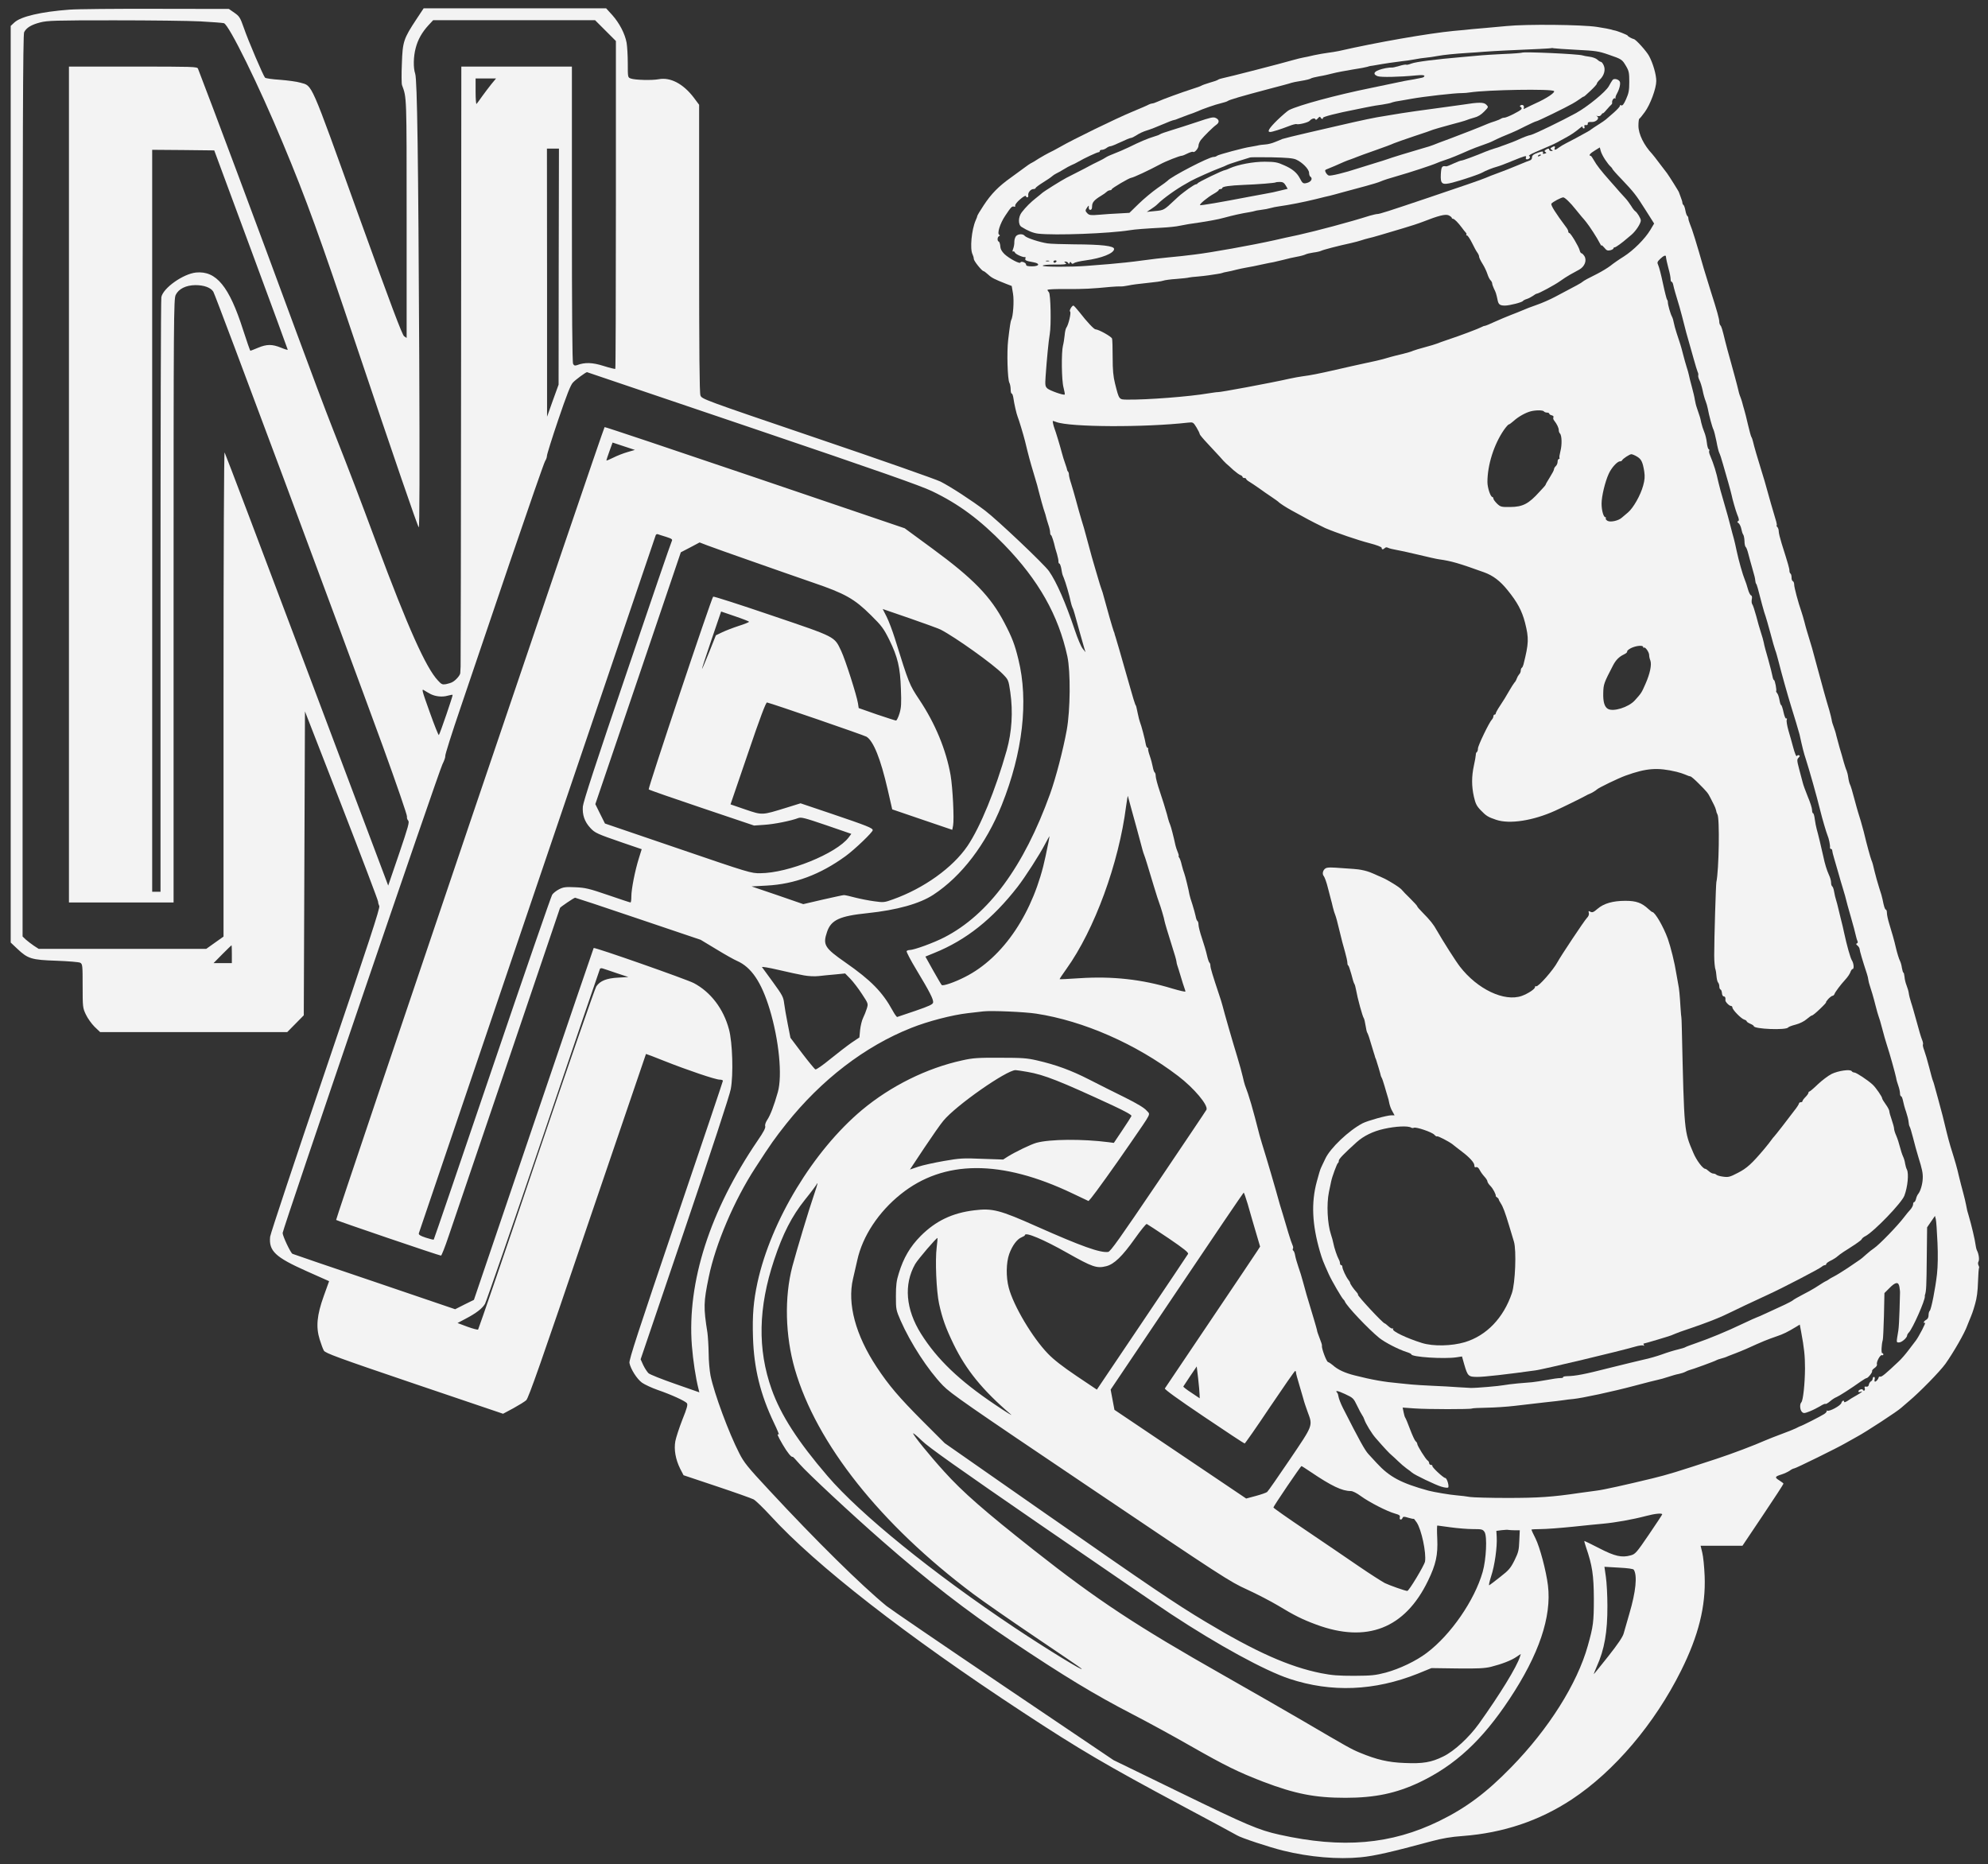 <?xml version="1.0" standalone="no"?>
<!DOCTYPE svg PUBLIC "-//W3C//DTD SVG 20010904//EN"
 "http://www.w3.org/TR/2001/REC-SVG-20010904/DTD/svg10.dtd">
<svg version="1.0" xmlns="http://www.w3.org/2000/svg"
 width="1672pt" height="1568pt" viewBox="0 0 1672 1568"
 preserveAspectRatio="xMidYMid meet">

<rect x="0" y="0" width="1672" height="1568" fill="#333333" stroke="none"/>

<g transform="translate(0,1568) scale(0.1,-0.1)"
fill="#f3f3f3" stroke="none">
<path d="M585 15599 c-241 -18 -410 -58 -464 -108 l-31 -29 0 -3855 0 -3854
55 -52 c90 -85 120 -94 330 -101 103 -4 189 -11 200 -17 19 -11 20 -22 20
-195 0 -178 1 -185 27 -240 15 -32 48 -78 73 -103 l47 -45 787 0 787 0 69 70
70 71 5 1278 5 1278 308 -791 c169 -435 307 -799 307 -809 0 -10 5 -27 10 -37
8 -15 -88 -307 -451 -1377 -254 -747 -464 -1379 -467 -1404 -12 -120 43 -172
305 -289 l191 -85 -45 -125 c-58 -161 -67 -261 -34 -366 12 -38 27 -80 35 -93
12 -21 117 -60 760 -278 l747 -253 86 46 c47 26 96 56 109 68 19 17 127 324
514 1466 270 794 492 1445 493 1446 1 1 70 -25 152 -58 199 -79 433 -158 468
-158 15 0 27 -4 27 -10 0 -5 -178 -534 -396 -1175 -315 -929 -395 -1173 -390
-1198 10 -51 63 -135 106 -166 21 -15 81 -43 132 -61 114 -39 229 -92 245
-111 9 -12 2 -40 -38 -139 -27 -69 -53 -150 -59 -180 -13 -71 2 -154 40 -231
l29 -56 278 -93 c153 -51 293 -101 311 -110 18 -10 81 -71 141 -136 380 -417
1144 -1012 2126 -1656 478 -314 702 -445 1330 -781 248 -132 459 -246 470
-253 31 -20 272 -100 387 -128 222 -55 462 -75 653 -56 114 11 258 44 595 135
90 24 163 37 263 44 341 26 644 128 917 308 357 236 696 635 919 1083 147 295
208 541 198 795 -3 77 -12 166 -20 197 l-14 58 176 0 176 0 173 258 c95 141
172 260 172 264 0 3 -16 16 -36 28 -40 25 -37 32 21 50 22 7 52 21 67 31 14
11 31 19 37 19 13 0 374 178 431 212 19 11 64 36 100 56 70 37 344 216 370
242 9 8 38 33 64 55 92 77 262 251 308 315 70 99 162 260 183 320 1 3 7 19 14
35 27 65 34 82 53 150 14 47 22 108 24 184 2 63 6 116 9 119 2 3 0 12 -5 21
-5 10 -5 23 0 31 9 15 3 64 -13 94 -5 10 -10 33 -12 50 -3 31 -34 164 -57 241
-14 46 -12 39 -22 90 -4 22 -15 69 -25 105 -10 36 -26 99 -36 140 -16 70 -26
106 -71 250 -9 30 -23 82 -31 115 -27 113 -41 170 -73 285 -38 139 -36 132
-43 150 -4 8 -18 60 -32 115 -14 55 -33 119 -42 143 -9 23 -13 45 -10 48 3 4
0 22 -8 41 -8 18 -28 87 -45 151 -18 64 -38 137 -47 162 -8 25 -17 59 -19 76
-2 17 -11 47 -19 67 -8 20 -16 52 -17 72 -2 19 -6 35 -9 35 -4 0 -9 18 -13 40
-3 23 -11 49 -16 58 -8 14 -26 73 -36 117 -8 39 -37 141 -54 194 -11 35 -20
77 -20 92 0 16 -4 29 -9 29 -8 0 -17 30 -28 87 -2 12 -14 56 -28 96 -13 41
-31 105 -40 143 -8 38 -19 78 -25 89 -7 16 -39 130 -65 240 -9 37 -42 150 -48
165 -3 8 -17 60 -32 115 -14 55 -30 107 -35 116 -5 9 -12 36 -15 59 -3 23 -10
50 -14 59 -5 9 -15 41 -24 71 -8 30 -24 87 -36 125 -11 39 -23 84 -27 100 -3
17 -13 48 -21 70 -9 22 -17 50 -18 63 -2 12 -11 48 -20 80 -29 95 -58 202
-100 357 -42 159 -47 175 -90 315 -3 8 -11 40 -19 70 -8 30 -19 69 -25 85 -27
77 -61 205 -61 228 0 14 -5 27 -11 29 -6 2 -12 16 -11 31 0 15 -4 30 -9 33 -5
3 -9 14 -9 24 0 19 -10 54 -66 231 -13 42 -24 87 -24 101 0 13 -5 29 -12 36
-7 7 -9 12 -6 12 4 0 2 15 -3 33 -14 43 -73 251 -98 342 -5 17 -18 59 -29 95
-28 89 -60 199 -68 235 -4 17 -10 35 -14 40 -4 6 -17 53 -29 105 -12 52 -26
109 -32 127 -5 18 -12 40 -14 50 -2 10 -9 32 -15 48 -12 30 -14 37 -30 105 -5
19 -27 103 -50 185 -23 83 -46 166 -50 185 -25 103 -32 126 -41 134 -5 6 -9
19 -9 30 0 24 -20 95 -70 251 -21 66 -48 154 -60 195 -61 213 -98 334 -117
377 -7 17 -13 38 -13 46 0 9 -4 18 -9 21 -5 4 -12 24 -16 46 -4 22 -11 42 -16
46 -5 3 -9 11 -9 18 0 8 -7 30 -15 50 -8 20 -14 37 -14 38 2 3 -86 142 -101
162 -5 6 -33 43 -62 81 -29 39 -57 75 -63 81 -68 72 -115 166 -115 236 0 31 3
58 8 60 4 2 24 26 45 55 47 64 97 200 97 262 0 55 -28 150 -61 211 -22 40
-109 137 -127 141 -17 4 -52 23 -52 29 0 6 -94 43 -115 45 -5 1 -17 4 -25 7
-8 3 -62 13 -120 22 -125 19 -592 24 -760 7 -58 -5 -136 -13 -175 -16 -38 -3
-90 -8 -115 -10 -25 -3 -94 -10 -155 -15 -214 -21 -641 -95 -965 -169 -25 -5
-66 -12 -92 -15 -25 -3 -77 -12 -115 -20 -37 -9 -79 -18 -93 -20 -14 -2 -52
-12 -85 -21 -88 -26 -555 -146 -590 -152 -16 -3 -34 -9 -40 -13 -5 -5 -37 -16
-70 -25 -33 -10 -64 -21 -70 -25 -5 -4 -41 -17 -80 -29 -84 -27 -247 -86 -292
-107 -17 -8 -36 -14 -42 -14 -6 0 -19 -4 -29 -9 -9 -6 -73 -33 -142 -62 -131
-54 -502 -235 -605 -295 -33 -19 -75 -41 -93 -49 -17 -9 -56 -30 -85 -48 -28
-19 -59 -37 -67 -40 -8 -4 -31 -20 -51 -35 -20 -15 -72 -52 -115 -84 -107 -76
-167 -138 -231 -235 -29 -44 -53 -84 -53 -88 0 -4 -6 -21 -14 -38 -35 -80 -50
-242 -26 -287 5 -10 10 -27 10 -37 0 -18 69 -103 82 -103 4 0 21 -13 39 -29
30 -28 52 -39 151 -78 l47 -18 11 -65 c10 -59 1 -194 -15 -220 -5 -9 -13 -58
-26 -170 -12 -103 -5 -329 10 -358 6 -11 11 -37 11 -56 0 -20 4 -36 9 -36 5 0
11 -17 14 -37 7 -50 26 -133 36 -158 10 -23 49 -153 62 -205 28 -117 44 -176
71 -265 33 -110 37 -125 43 -152 7 -31 45 -167 52 -183 3 -8 8 -24 10 -34 2
-11 11 -40 19 -65 9 -25 16 -56 16 -68 0 -13 4 -23 7 -23 6 0 24 -55 36 -110
1 -3 7 -25 15 -50 7 -25 13 -53 12 -62 0 -10 3 -18 8 -18 4 0 12 -19 16 -42 9
-51 8 -47 21 -78 14 -32 49 -153 58 -200 4 -19 11 -41 15 -50 5 -8 13 -33 19
-55 30 -110 71 -254 80 -285 l11 -35 -24 30 c-14 17 -43 86 -66 155 -78 232
-153 404 -217 496 -37 55 -436 433 -538 510 -116 88 -289 200 -375 244 -41 20
-510 185 -1041 365 -965 328 -966 329 -978 360 -8 23 -11 361 -11 1238 l0
1206 -47 63 c-88 114 -194 170 -292 152 -58 -11 -202 -7 -236 6 -25 9 -25 10
-25 128 0 66 -5 144 -10 173 -14 76 -60 164 -120 232 l-52 57 -767 0 -768 0
-61 -92 c-108 -164 -116 -188 -122 -373 -4 -88 -3 -169 1 -180 40 -109 39 -79
39 -1126 l0 -1001 -21 14 c-16 10 -110 260 -389 1033 -407 1131 -380 1070
-484 1100 -30 9 -107 19 -170 24 -64 4 -121 12 -127 18 -14 14 -142 312 -179
421 -30 85 -37 96 -79 125 l-46 32 -615 1 c-338 1 -664 -2 -725 -7z m1102 -99
c95 -5 183 -12 196 -15 42 -11 295 -525 498 -1014 194 -464 309 -782 614
-1691 321 -955 516 -1523 527 -1535 7 -6 8 498 4 1440 -8 1673 -17 2324 -34
2375 -17 49 -15 145 4 215 18 71 53 133 107 192 l40 43 681 0 681 0 88 -88 87
-87 0 -1376 c0 -757 -2 -1378 -5 -1381 -3 -3 -47 8 -98 24 -94 30 -158 32
-224 7 -18 -6 -25 -4 -33 11 -7 12 -10 437 -10 1259 l0 1241 -465 0 -465 0 -2
-2502 c-1 -1377 -3 -2521 -4 -2543 -1 -22 -2 -47 -3 -56 -1 -19 -39 -62 -67
-76 -10 -6 -34 -13 -53 -17 -30 -5 -38 -2 -67 30 -101 106 -253 446 -517 1154
-150 403 -220 587 -365 955 -61 154 -198 519 -305 810 -323 878 -726 1955
-832 2228 -7 16 -42 17 -546 17 l-539 0 0 -3515 0 -3515 440 0 440 0 0 2538
c0 2395 1 2539 18 2572 25 51 86 81 165 82 72 0 129 -20 151 -55 18 -26 1086
-2893 1426 -3824 115 -317 206 -581 203 -591 -2 -10 2 -25 10 -33 12 -12 1
-51 -77 -281 l-91 -266 -684 1817 c-376 999 -687 1820 -692 1826 -5 5 -9 -848
-9 -2031 l0 -2041 -72 -51 -73 -52 -705 0 -705 0 -40 26 c-22 15 -52 38 -68
52 l-27 26 0 3790 c0 2989 3 3796 13 3815 19 38 61 63 134 82 61 16 125 18
623 18 305 0 633 -4 727 -9z m11573 -239 c159 -8 184 -11 270 -41 111 -38 113
-40 147 -98 23 -39 26 -56 26 -131 0 -71 -5 -96 -27 -145 -19 -43 -30 -57 -41
-52 -9 3 -14 2 -11 -3 3 -5 -20 -30 -50 -57 -31 -27 -62 -54 -68 -59 -6 -6
-36 -26 -66 -45 -30 -19 -57 -37 -60 -40 -3 -3 -15 -11 -28 -18 -70 -39 -142
-78 -177 -95 -22 -11 -51 -28 -64 -38 -29 -23 -42 -24 -35 -4 7 17 -4 19 -26
5 -13 -9 -13 -11 0 -20 13 -8 12 -10 -2 -10 -10 0 -18 5 -18 10 0 13 -11 13
-30 0 -12 -8 -13 -12 -2 -19 11 -6 9 -9 -6 -13 -14 -4 -19 -2 -15 7 5 14 -6
14 -42 1 -39 -14 -50 -23 -50 -41 0 -10 -7 -20 -15 -23 -8 -2 -55 -21 -105
-42 -49 -21 -124 -50 -165 -65 -41 -15 -88 -33 -105 -41 -38 -16 -173 -63
-485 -168 -338 -114 -407 -136 -426 -136 -9 0 -37 -7 -63 -14 -170 -54 -445
-127 -601 -162 -63 -13 -153 -33 -200 -44 -193 -43 -539 -105 -675 -121 -44
-5 -93 -11 -110 -13 -16 -2 -66 -7 -110 -11 -44 -4 -143 -15 -220 -26 -77 -11
-201 -24 -275 -30 -74 -6 -160 -13 -190 -15 -120 -10 -370 -10 -370 1 0 6 35
10 93 10 99 -1 117 3 96 16 -11 7 -10 9 3 9 9 0 19 -6 22 -12 5 -10 7 -10 12
1 5 11 8 11 14 0 6 -9 12 -10 22 -2 7 6 51 17 98 23 135 18 240 60 240 96 0
26 -105 38 -335 39 -99 1 -200 4 -225 8 -67 10 -177 46 -191 63 -15 19 -54 18
-73 -1 -8 -9 -15 -30 -15 -48 1 -18 -4 -45 -10 -60 -7 -17 -7 -26 -1 -22 6 3
13 -1 16 -9 5 -14 70 -43 86 -38 4 1 5 -5 2 -12 -6 -15 6 -21 69 -32 57 -10
49 -34 -13 -34 -37 0 -50 4 -50 14 0 18 -43 33 -48 18 -4 -14 -92 32 -134 71
-23 23 -34 42 -35 67 -2 19 -7 36 -13 38 -14 5 -13 39 3 46 8 4 9 8 1 11 -20
10 7 96 50 160 49 74 58 83 75 77 8 -3 12 1 9 9 -2 7 16 31 41 52 25 22 47 35
49 28 6 -18 24 -13 20 7 -4 22 21 52 44 52 10 0 18 4 18 9 0 4 28 25 63 47 34
21 68 44 76 52 8 7 24 18 35 23 12 5 39 21 61 34 22 14 52 30 66 36 14 5 41
19 60 30 49 29 157 79 169 79 5 0 10 5 10 10 0 6 8 10 18 10 10 0 27 7 38 15
10 8 25 15 33 15 8 0 47 16 87 35 40 19 78 35 86 35 7 0 29 11 49 24 19 13 57
31 85 39 27 8 87 31 132 51 46 20 88 36 94 36 5 0 24 6 41 14 18 7 55 21 82
31 28 9 59 21 70 26 45 21 163 62 205 71 25 6 50 14 55 18 14 11 117 41 340
100 99 26 187 49 195 53 8 3 46 11 85 17 38 6 74 15 80 20 5 4 37 12 70 18 33
5 85 17 115 25 30 8 105 22 165 32 61 9 117 20 125 23 8 3 20 6 25 7 6 0 26 4
45 7 65 12 175 28 220 33 25 2 72 9 104 15 33 7 78 13 100 15 23 2 66 8 96 14
55 10 144 19 255 26 33 2 96 6 140 10 44 3 121 8 170 10 266 11 390 18 393 20
2 2 11 1 20 -1 9 -2 96 -8 192 -13z m-9127 -288 c-22 -27 -56 -73 -78 -103
-21 -30 -42 -59 -47 -64 -4 -6 -8 40 -8 102 l0 112 86 0 86 0 -39 -47z m9367
-636 c16 -24 36 -50 45 -57 8 -7 15 -16 15 -19 0 -4 35 -44 78 -88 105 -111
121 -131 203 -261 l71 -112 -32 -54 c-46 -76 -141 -171 -224 -224 -39 -24 -89
-59 -111 -77 -22 -17 -71 -47 -110 -67 -75 -37 -117 -60 -125 -68 -9 -9 -47
-30 -230 -126 -41 -22 -111 -53 -155 -68 -44 -15 -98 -36 -120 -46 -22 -9 -67
-28 -100 -40 -33 -13 -93 -38 -133 -56 -40 -19 -77 -34 -82 -34 -6 0 -18 -4
-28 -10 -23 -13 -187 -75 -282 -106 -41 -14 -84 -29 -95 -34 -11 -5 -56 -18
-100 -30 -44 -12 -89 -25 -100 -30 -11 -6 -49 -17 -85 -26 -36 -8 -81 -20
-100 -25 -19 -6 -51 -15 -70 -20 -19 -6 -84 -20 -145 -33 -60 -13 -173 -38
-250 -56 -144 -33 -211 -46 -280 -55 -22 -3 -69 -11 -105 -19 -163 -37 -594
-117 -608 -114 -4 1 -38 -4 -77 -10 -164 -28 -517 -55 -683 -53 -72 1 -69 -3
-104 135 -15 60 -20 114 -20 220 0 78 -2 149 -5 158 -4 17 -114 78 -139 78
-13 0 -73 64 -134 143 -25 31 -48 57 -52 57 -13 0 -38 -44 -28 -50 11 -7 -13
-112 -32 -137 -5 -7 -12 -36 -14 -65 -3 -29 -9 -67 -14 -85 -14 -56 -12 -293
5 -353 8 -30 12 -56 10 -58 -8 -9 -126 33 -146 51 -18 17 -20 27 -15 100 10
143 25 300 35 357 13 74 8 337 -7 352 -7 7 -12 16 -12 20 0 5 71 8 158 7 148
-1 217 3 372 18 36 3 74 5 86 4 11 -1 41 3 65 8 25 6 96 15 157 21 61 6 122
14 134 19 13 5 64 12 113 15 50 4 97 9 105 12 9 2 41 6 72 8 30 3 71 7 89 10
19 3 51 8 73 11 21 3 41 7 45 9 3 2 22 7 41 10 19 3 53 11 75 17 22 6 63 14
90 19 28 4 84 16 125 25 41 9 86 18 100 20 14 3 52 12 85 20 33 9 84 21 114
26 29 5 61 14 71 19 9 5 39 12 66 16 27 3 56 10 64 14 17 9 143 42 250 65 36
8 76 19 90 24 14 5 39 12 55 16 17 3 66 17 110 30 44 13 127 38 185 55 58 17
132 41 165 54 135 53 191 67 219 55 14 -7 26 -16 26 -21 0 -4 5 -8 10 -8 12 0
45 -34 76 -76 10 -14 24 -32 31 -39 7 -7 9 -15 6 -19 -4 -3 -1 -6 5 -6 6 0 25
-28 42 -62 17 -35 37 -72 45 -82 8 -11 15 -26 15 -35 0 -8 13 -35 29 -60 16
-25 34 -64 41 -86 7 -22 19 -46 27 -53 7 -7 13 -19 13 -26 0 -7 7 -27 15 -44
15 -29 19 -40 32 -102 7 -31 20 -40 60 -40 39 0 145 27 152 39 3 4 17 12 31
16 14 4 37 16 52 26 14 11 29 19 33 19 15 0 152 74 195 105 25 18 63 43 85 55
22 12 57 31 78 43 46 26 65 78 42 114 -9 13 -19 23 -24 23 -5 0 -12 11 -15 24
-8 33 -76 146 -87 146 -5 0 -9 6 -9 13 0 7 -7 22 -15 32 -93 124 -134 190
-127 202 9 14 83 53 100 53 13 0 61 -46 104 -101 15 -19 37 -46 50 -61 13 -14
30 -35 38 -45 28 -34 95 -138 112 -173 10 -19 17 -30 18 -25 0 6 10 -3 23 -18
18 -23 27 -27 50 -22 15 4 27 11 27 16 0 5 5 9 11 9 9 0 61 37 110 80 10 8 24
20 31 26 38 33 78 95 78 120 0 17 -30 66 -46 77 -7 4 -23 24 -35 45 -13 20
-33 48 -46 62 -13 14 -36 39 -51 56 -15 17 -50 58 -79 90 -80 90 -116 137
-138 177 -11 20 -23 37 -27 37 -21 0 -4 21 35 44 l42 26 8 -30 c4 -16 21 -49
37 -73z m-8801 -899 l-1 -993 -49 -135 -48 -135 0 1128 -1 1127 50 0 51 0 -2
-992z m-2588 142 c170 -459 309 -838 309 -841 0 -4 -26 4 -57 17 -74 30 -119
30 -193 -1 -33 -14 -62 -25 -64 -25 -3 0 -30 78 -61 174 -117 367 -226 500
-396 484 -108 -11 -277 -130 -292 -207 -4 -18 -7 -1151 -7 -2517 l0 -2484 -35
0 -35 0 0 3120 0 3120 261 -2 261 -3 309 -835z m10849 796 c0 -2 -7 -7 -16
-10 -8 -3 -12 -2 -9 4 6 10 25 14 25 6z m1051 -853 c2 -20 11 -62 21 -98 13
-47 18 -74 19 -97 0 -10 4 -18 8 -18 5 0 11 -12 14 -27 4 -23 23 -87 52 -183
7 -24 36 -132 45 -170 4 -19 18 -69 30 -110 12 -41 32 -114 46 -163 13 -48 28
-95 32 -105 5 -9 7 -22 5 -29 -2 -6 2 -24 10 -40 8 -15 20 -54 27 -86 6 -33
18 -73 25 -90 7 -18 15 -45 18 -62 10 -57 38 -160 48 -178 5 -10 16 -54 25
-98 8 -45 19 -89 24 -98 5 -9 19 -50 30 -91 12 -41 32 -113 46 -160 13 -47 26
-94 28 -105 5 -29 36 -136 46 -160 17 -41 19 -54 7 -59 -8 -3 -7 -8 4 -15 9
-6 20 -28 24 -48 4 -21 11 -43 16 -49 5 -6 10 -31 11 -55 0 -24 5 -47 11 -50
5 -4 15 -31 22 -60 8 -30 21 -79 30 -109 23 -79 26 -93 28 -115 1 -11 4 -22 7
-25 6 -5 16 -43 50 -175 12 -44 25 -89 30 -100 4 -11 22 -74 40 -140 17 -66
36 -131 41 -144 6 -13 18 -58 29 -100 19 -78 79 -291 104 -371 24 -76 67 -219
71 -237 25 -114 36 -157 53 -208 29 -90 92 -312 122 -435 15 -62 51 -184 60
-205 12 -26 24 -87 21 -102 -1 -7 3 -13 9 -13 5 0 10 -6 10 -14 0 -7 7 -36 15
-62 8 -27 24 -83 36 -124 11 -41 30 -104 41 -140 11 -36 22 -74 24 -85 2 -11
20 -76 40 -145 20 -69 39 -141 43 -161 4 -19 11 -40 14 -46 4 -6 1 -14 -5 -17
-10 -3 -8 -9 5 -19 9 -8 17 -21 17 -28 0 -13 26 -101 61 -207 6 -18 12 -42 13
-55 2 -12 6 -29 9 -37 12 -34 37 -119 52 -180 9 -36 20 -74 24 -85 5 -11 19
-58 31 -105 12 -47 30 -110 40 -140 25 -75 70 -239 77 -273 2 -16 11 -47 19
-69 8 -22 14 -51 14 -64 0 -13 4 -24 9 -24 5 0 12 -17 16 -37 4 -21 15 -63 26
-93 10 -30 20 -68 21 -85 1 -16 5 -34 9 -40 4 -5 17 -48 29 -95 11 -47 32
-119 44 -160 32 -102 40 -138 37 -185 -2 -45 -19 -103 -37 -125 -7 -8 -16 -27
-19 -42 -4 -16 -11 -28 -16 -28 -5 0 -9 -8 -9 -19 0 -10 -10 -29 -22 -43 -13
-13 -36 -42 -53 -64 -55 -73 -211 -234 -255 -263 -14 -9 -42 -31 -63 -50 -20
-19 -48 -42 -61 -50 -13 -9 -57 -38 -97 -66 -41 -27 -92 -59 -114 -70 -22 -11
-42 -23 -45 -26 -3 -3 -12 -8 -20 -12 -15 -7 -22 -11 -95 -58 -22 -14 -69 -40
-105 -58 -36 -19 -72 -39 -80 -46 -8 -7 -40 -24 -70 -38 -30 -14 -95 -44 -143
-66 -49 -23 -90 -41 -93 -41 -3 0 -55 -24 -117 -53 -133 -64 -282 -125 -392
-163 -44 -15 -84 -30 -90 -34 -5 -4 -35 -13 -65 -20 -30 -7 -89 -25 -132 -41
-42 -15 -111 -35 -155 -44 -43 -10 -172 -41 -288 -70 -207 -53 -285 -68 -357
-69 -20 -1 -34 -4 -31 -8 2 -5 -9 -8 -25 -8 -17 0 -67 -7 -113 -16 -46 -8
-101 -17 -124 -19 -22 -2 -76 -6 -120 -10 -44 -4 -98 -11 -120 -15 -34 -7
-228 -24 -275 -23 -8 0 -55 3 -105 6 -49 4 -146 9 -215 12 -69 3 -150 8 -180
11 -30 3 -75 8 -100 10 -127 11 -234 30 -375 66 -85 21 -144 49 -185 86 -14
12 -32 24 -41 27 -14 5 -55 116 -51 137 2 7 -4 24 -34 103 -4 11 -8 25 -8 30
-1 6 -12 44 -24 85 -62 204 -75 250 -92 315 -10 39 -28 97 -40 130 -11 33 -24
76 -27 95 -3 19 -10 38 -15 41 -6 4 -8 12 -4 17 4 6 2 19 -3 29 -5 10 -21 56
-35 103 -14 47 -35 117 -46 155 -12 39 -23 77 -26 85 -37 135 -109 381 -151
515 -8 28 -17 57 -19 65 -60 235 -88 332 -124 425 -4 11 -12 43 -18 70 -6 28
-27 104 -47 170 -35 113 -107 363 -124 430 -4 17 -17 57 -28 90 -52 156 -73
224 -73 243 0 12 -4 23 -8 26 -5 3 -14 31 -21 62 -7 32 -26 96 -42 143 -16 47
-29 98 -29 113 0 15 -4 29 -9 32 -5 3 -12 21 -15 40 -4 19 -16 63 -27 98 -12
35 -23 72 -25 83 -6 38 -36 160 -44 180 -5 11 -14 43 -21 70 -6 28 -16 56 -22
63 -5 6 -7 12 -4 12 3 0 0 15 -8 34 -8 18 -16 44 -19 57 -15 70 -37 156 -45
174 -5 11 -13 34 -17 50 -4 17 -8 32 -9 35 -22 75 -33 112 -61 195 -19 56 -34
113 -34 127 0 15 -4 29 -9 32 -5 4 -12 24 -16 47 -4 22 -15 64 -25 92 -10 28
-16 55 -14 59 3 5 1 8 -4 8 -5 0 -12 12 -15 28 -7 44 -39 165 -49 187 -4 11
-13 43 -18 70 -13 64 -14 68 -22 80 -3 6 -22 66 -41 135 -93 326 -119 416
-124 430 -3 8 -7 20 -8 25 0 6 -4 17 -8 25 -7 17 -62 208 -82 285 -7 28 -17
61 -23 75 -5 14 -15 45 -22 70 -7 25 -21 72 -31 105 -17 55 -28 96 -75 270 -8
33 -26 94 -39 135 -12 41 -33 113 -45 160 -13 47 -31 111 -41 142 -11 32 -19
66 -19 76 0 10 -3 22 -8 26 -4 4 -7 11 -7 14 0 4 -7 27 -16 52 -9 25 -22 65
-28 90 -16 61 -52 180 -62 205 -10 26 -18 65 -14 65 2 0 15 -4 28 -9 115 -44
742 -47 1112 -5 38 4 41 3 68 -41 15 -25 27 -50 27 -56 0 -5 29 -40 65 -78 36
-38 82 -88 103 -111 20 -24 45 -50 55 -59 11 -9 38 -33 60 -54 23 -20 50 -40
60 -43 9 -3 17 -10 17 -15 0 -5 7 -9 15 -9 8 0 15 -3 15 -7 0 -5 12 -16 28
-25 15 -9 52 -34 82 -55 30 -22 78 -55 105 -73 28 -19 52 -36 55 -39 11 -13
69 -50 115 -75 28 -15 68 -37 90 -49 47 -27 161 -85 190 -98 91 -39 275 -102
372 -127 62 -16 103 -32 103 -39 0 -16 12 -17 27 -2 7 7 17 8 29 1 11 -5 39
-12 64 -16 24 -4 109 -22 187 -41 79 -19 158 -37 176 -39 102 -14 167 -33 378
-109 75 -27 135 -72 197 -149 84 -103 122 -175 148 -275 33 -131 32 -172 -13
-351 -3 -12 -9 -25 -14 -28 -5 -3 -9 -14 -9 -24 0 -10 -6 -25 -14 -32 -7 -8
-16 -24 -20 -36 -4 -12 -13 -28 -20 -34 -6 -7 -27 -40 -46 -73 -18 -33 -51
-86 -72 -117 -21 -31 -38 -62 -38 -67 0 -6 -4 -11 -10 -11 -5 0 -10 -6 -10
-14 0 -8 -6 -21 -13 -28 -23 -24 -117 -219 -117 -243 0 -13 -4 -26 -9 -30 -6
-3 -9 -13 -9 -23 0 -9 -7 -50 -16 -90 -20 -93 -20 -174 0 -263 13 -57 23 -78
57 -113 46 -48 62 -58 131 -81 112 -38 311 -7 496 77 66 30 219 105 255 125
11 7 27 14 35 17 16 6 51 27 60 36 15 15 179 94 242 117 175 63 268 70 428 32
25 -6 59 -17 77 -25 17 -8 35 -14 40 -14 6 0 36 -26 67 -57 75 -75 80 -82 101
-123 9 -19 24 -47 31 -61 7 -14 15 -34 17 -45 1 -10 6 -25 11 -33 20 -32 13
-468 -9 -571 -4 -20 -18 -463 -18 -615 0 -49 5 -107 11 -119 2 -4 6 -29 8 -54
2 -25 8 -50 14 -56 5 -5 10 -20 10 -32 0 -12 4 -24 10 -26 5 -1 11 -15 12 -30
1 -16 8 -28 15 -28 12 0 17 -13 14 -32 -2 -13 32 -48 46 -48 7 0 13 -6 13 -13
0 -19 72 -93 99 -102 11 -3 21 -10 21 -14 0 -5 14 -14 30 -21 17 -7 30 -16 30
-20 0 -25 274 -36 289 -11 3 5 32 16 64 24 34 9 72 28 92 46 20 17 40 31 45
31 6 0 36 25 67 55 32 30 54 55 51 55 -4 0 4 12 18 28 14 15 31 27 36 27 6 0
14 7 17 16 6 17 52 78 86 115 26 28 44 55 51 77 4 9 10 17 15 17 14 0 10 49
-6 73 -13 21 -42 124 -65 230 -4 23 -18 80 -30 127 -12 47 -23 93 -25 103 -2
10 -7 27 -10 37 -8 24 -16 58 -22 93 -3 15 -9 30 -14 33 -5 3 -9 17 -9 31 0
15 -8 45 -19 67 -17 37 -34 93 -46 151 -11 52 -47 203 -56 232 -5 17 -12 54
-16 82 -3 28 -10 51 -14 51 -5 0 -9 12 -9 28 0 15 -16 65 -36 112 -19 47 -39
101 -43 120 -5 19 -18 70 -30 113 -19 73 -19 80 -4 95 11 12 12 17 3 20 -7 3
-15 -1 -19 -7 -4 -6 -16 24 -28 67 -11 42 -30 109 -42 149 -11 40 -18 80 -14
89 4 11 2 15 -4 11 -6 -4 -15 17 -23 53 -7 33 -16 60 -20 60 -4 0 -10 19 -14
42 -4 23 -12 49 -19 57 -7 8 -11 16 -9 18 6 7 -10 93 -18 93 -4 0 -10 15 -13
33 -3 17 -19 82 -36 142 -18 61 -35 124 -37 140 -3 17 -14 55 -24 85 -10 30
-28 93 -40 140 -13 47 -27 91 -33 98 -5 6 -7 25 -4 41 4 19 2 31 -7 34 -7 3
-19 27 -26 54 -7 26 -19 62 -26 78 -17 40 -52 164 -69 245 -7 36 -18 81 -23
100 -6 19 -18 67 -28 105 -9 39 -34 126 -54 195 -21 69 -42 148 -48 175 -17
81 -38 149 -69 223 -8 18 -12 36 -8 41 3 5 1 11 -4 13 -6 1 -13 27 -16 55 -3
29 -13 70 -22 90 -9 21 -20 56 -25 78 -4 22 -10 45 -12 50 -9 27 -14 43 -25
75 -7 19 -14 50 -17 68 -2 18 -14 67 -25 108 -11 41 -23 86 -25 100 -3 14 -11
44 -19 67 -7 23 -21 71 -30 107 -9 36 -19 72 -22 80 -3 8 -7 20 -8 25 -2 6
-12 37 -23 70 -11 33 -22 74 -25 91 -3 17 -9 39 -15 50 -14 26 -35 101 -35
122 0 9 -3 19 -7 22 -3 3 -19 64 -34 135 -15 72 -33 141 -40 155 -10 22 -9 28
16 52 28 27 47 35 49 21z m-5188 -40 c-7 -2 -19 -2 -25 0 -7 3 -2 5 12 5 14 0
19 -2 13 -5z m62 -3 c-3 -5 -10 -10 -16 -10 -5 0 -9 5 -9 10 0 6 7 10 16 10 8
0 12 -4 9 -10z m-2557 -1401 c1068 -362 1415 -484 1511 -530 225 -108 402
-239 607 -450 290 -299 456 -594 531 -939 28 -131 25 -452 -5 -619 -31 -170
-92 -403 -140 -537 -221 -613 -517 -1015 -889 -1207 -89 -46 -256 -107 -293
-107 -10 0 -21 -4 -25 -9 -3 -6 34 -77 83 -158 111 -184 144 -249 140 -274 -2
-16 -32 -30 -148 -70 -80 -27 -149 -50 -154 -52 -4 -1 -22 23 -38 53 -86 157
-182 255 -397 405 -177 123 -192 149 -155 258 34 100 106 133 339 157 248 26
439 79 555 155 237 155 443 425 575 754 177 442 227 875 140 1226 -30 124 -53
184 -117 306 -115 221 -260 371 -606 625 l-233 171 -1260 428 c-693 235 -1262
426 -1264 423 -13 -13 -2264 -6662 -2258 -6668 9 -8 867 -300 882 -300 5 0 34
73 64 163 30 89 253 746 496 1460 242 714 441 1300 441 1301 0 6 118 86 127
86 4 0 244 -79 532 -177 l524 -177 131 -79 c72 -44 150 -88 174 -98 121 -53
206 -178 276 -409 78 -259 107 -557 68 -695 -33 -117 -64 -196 -89 -233 -14
-22 -21 -43 -17 -54 4 -14 -15 -50 -64 -121 -401 -589 -594 -1189 -553 -1724
10 -124 32 -272 56 -365 l7 -28 -203 71 c-112 39 -213 79 -225 90 -11 11 -31
41 -44 68 l-22 49 371 1093 c221 651 378 1128 387 1179 23 120 15 393 -15 503
-46 173 -154 314 -296 389 -64 33 -833 303 -842 295 -2 -2 -229 -669 -505
-1481 l-502 -1478 -79 -39 -79 -40 -676 230 c-373 126 -684 232 -692 236 -15
6 -82 147 -83 175 -1 27 1314 3884 1344 3942 16 31 26 63 24 70 -3 8 55 191
129 408 74 217 261 768 415 1224 155 455 288 838 296 849 8 12 15 31 15 43 0
12 43 150 96 306 70 206 103 291 123 311 22 24 108 87 118 87 2 0 628 -212
1391 -471z m6657 141 c3 -5 15 -10 26 -10 10 0 19 -4 19 -9 0 -5 9 -11 21 -14
12 -3 18 -10 14 -17 -4 -6 -1 -19 7 -28 23 -29 38 -61 38 -80 0 -10 4 -22 10
-28 16 -16 18 -95 4 -148 -7 -27 -11 -53 -8 -58 3 -4 0 -8 -5 -8 -6 0 -11 -11
-11 -24 0 -13 -7 -29 -15 -36 -8 -7 -15 -19 -15 -26 0 -8 -16 -38 -35 -68 -19
-30 -35 -58 -35 -61 0 -3 -8 -13 -17 -23 -10 -11 -26 -28 -35 -38 -91 -101
-140 -127 -245 -128 -77 -1 -83 1 -112 28 -17 17 -31 36 -31 43 0 7 -4 13 -8
13 -16 0 -42 78 -42 126 0 144 55 316 138 437 18 26 37 47 41 47 5 0 24 14 42
30 39 36 101 70 144 81 45 11 103 10 110 -1z m-7707 -342 c-35 -10 -89 -31
-120 -47 -32 -16 -58 -27 -58 -23 0 4 12 39 26 78 l26 72 94 -31 94 -31 -62
-18z m8490 -38 c37 -22 48 -46 61 -126 6 -42 4 -70 -9 -117 -22 -82 -83 -189
-128 -227 -20 -17 -44 -37 -52 -44 -27 -25 -94 -40 -119 -27 -12 7 -19 16 -16
22 4 5 2 9 -3 9 -16 0 -32 59 -32 114 0 62 29 183 60 251 23 51 72 105 95 105
7 0 15 3 17 8 6 14 63 51 78 52 8 0 30 -9 48 -20z m-8166 -675 c49 -16 56 -21
48 -36 -6 -10 -175 -503 -376 -1096 -261 -766 -368 -1095 -372 -1136 -5 -70
14 -127 62 -179 39 -43 57 -51 272 -125 l161 -55 -24 -77 c-33 -106 -63 -259
-63 -320 0 -28 -3 -51 -7 -51 -5 0 -89 28 -188 62 -161 55 -190 62 -276 66
-83 4 -101 1 -137 -17 -23 -12 -49 -32 -58 -46 -9 -14 -236 -671 -504 -1460
-268 -789 -489 -1437 -492 -1440 -2 -3 -33 5 -67 16 -48 16 -62 25 -58 38 4
13 1977 5828 1992 5870 3 7 11 11 18 8 6 -2 38 -13 69 -22z m718 -204 c168
-59 401 -141 518 -181 270 -92 348 -136 488 -275 90 -89 106 -111 153 -205 71
-145 92 -232 98 -413 5 -125 3 -158 -12 -208 -10 -32 -23 -59 -29 -59 -6 0
-79 24 -163 52 l-151 53 -6 40 c-11 68 -106 366 -141 440 -59 124 -39 114
-585 299 -267 91 -488 162 -492 158 -16 -17 -550 -1614 -542 -1621 5 -5 206
-75 447 -156 l439 -148 86 6 c83 5 226 34 286 57 25 9 55 1 237 -61 l209 -72
-23 -31 c-104 -135 -507 -299 -742 -300 -78 -1 -92 3 -694 209 l-613 209 -41
82 -40 81 360 1059 359 1059 79 41 79 42 65 -25 c36 -14 203 -73 371 -132z
m1591 -576 c124 -64 442 -291 522 -373 48 -49 49 -50 64 -153 24 -167 13 -334
-30 -489 -95 -335 -222 -645 -330 -805 -124 -182 -366 -356 -627 -449 -71 -26
-79 -27 -157 -16 -45 6 -117 20 -160 31 -43 12 -86 21 -95 21 -9 0 -90 -18
-179 -38 l-163 -38 -217 75 -218 74 127 7 c235 12 451 93 664 248 77 56 228
201 228 218 0 18 -48 37 -346 138 l-261 88 -119 -37 c-208 -64 -200 -64 -345
-15 l-125 43 147 430 c104 307 151 429 160 427 43 -9 818 -276 837 -288 59
-38 118 -185 178 -445 l38 -166 252 -86 253 -86 7 36 c10 55 -3 316 -21 423
-38 215 -129 435 -264 637 -83 125 -86 132 -205 514 -20 64 -51 146 -69 182
l-33 65 227 -78 c124 -43 242 -86 260 -95z m-1611 66 c0 -4 -39 -20 -87 -35
-49 -16 -111 -40 -140 -54 l-52 -25 -57 -143 c-32 -79 -59 -143 -60 -141 -2 2
34 111 79 244 l82 240 117 -40 c65 -22 118 -43 118 -46z m7520 -213 c0 -6 3
-8 6 -5 10 10 44 -38 44 -61 0 -12 4 -32 10 -46 13 -35 -2 -110 -41 -198 -33
-75 -34 -77 -90 -139 -53 -58 -183 -98 -227 -70 -28 17 -40 60 -38 133 2 74 5
83 83 233 23 44 51 72 89 90 19 9 32 20 29 25 -3 5 11 18 32 29 43 21 103 27
103 9z m-10197 -396 c41 -20 97 -26 142 -13 21 6 40 9 42 7 4 -4 -107 -328
-116 -338 -3 -4 -38 83 -77 193 -68 190 -70 199 -45 182 14 -9 39 -23 54 -31z
m5897 -982 c17 -63 35 -128 40 -145 5 -16 19 -68 31 -115 12 -47 25 -94 30
-105 5 -11 17 -49 28 -85 11 -36 36 -119 56 -185 20 -66 40 -129 45 -140 9
-22 43 -134 44 -150 2 -13 30 -107 67 -224 17 -52 32 -104 33 -115 1 -12 5
-28 8 -36 3 -8 16 -49 28 -90 12 -41 26 -85 31 -98 5 -13 9 -27 9 -31 0 -4
-49 7 -110 25 -255 78 -505 105 -781 87 -90 -6 -165 -10 -167 -8 -2 1 24 40
57 86 236 329 441 888 502 1369 7 52 14 91 15 85 2 -5 17 -62 34 -125z m-726
-380 c-98 -471 -354 -854 -679 -1017 -88 -45 -185 -78 -195 -67 -5 5 -37 61
-73 124 l-64 115 76 31 c267 108 488 284 699 555 63 81 186 272 232 361 19 37
36 66 37 65 1 -2 -14 -77 -33 -167z m-6844 -825 l0 -75 -77 0 -77 0 74 75 c41
41 76 75 77 75 2 0 3 -34 3 -75z m4810 -178 c38 -7 90 -10 125 -6 33 4 97 10
142 14 l81 8 44 -45 c24 -25 68 -82 97 -127 54 -82 54 -82 41 -124 -7 -23 -21
-58 -31 -78 -10 -20 -21 -65 -25 -100 l-6 -64 -67 -45 c-36 -25 -116 -87 -178
-137 -62 -51 -118 -90 -125 -87 -7 3 -57 64 -112 136 l-98 130 -23 117 c-13
64 -26 142 -30 173 -6 52 -15 69 -92 175 -47 65 -90 123 -94 129 -5 6 57 -4
138 -23 82 -19 177 -40 213 -46z m-1575 19 l100 -33 -86 -5 c-97 -5 -152 -27
-184 -74 -11 -16 -238 -671 -504 -1454 -265 -784 -486 -1428 -490 -1432 -3 -3
-44 7 -90 24 l-83 31 68 36 c88 46 139 85 163 125 10 17 231 656 491 1420 259
764 473 1393 476 1398 3 5 13 6 23 3 9 -3 62 -20 116 -39z m3530 -341 c398
-61 840 -255 1193 -524 134 -102 255 -246 239 -284 -3 -7 -185 -277 -404 -602
-327 -483 -403 -591 -423 -594 -67 -9 -224 47 -600 214 -312 139 -373 155
-526 136 -184 -22 -324 -89 -450 -215 -89 -90 -145 -184 -185 -316 -19 -60
-24 -98 -24 -190 0 -112 1 -117 39 -205 85 -193 230 -416 356 -547 67 -69 203
-163 1241 -862 1111 -749 1173 -789 1317 -854 83 -38 200 -99 259 -134 140
-85 207 -118 323 -161 426 -158 746 -33 940 368 67 138 84 217 78 355 -3 61
-3 110 1 110 3 0 53 -7 111 -15 58 -8 142 -15 187 -15 77 0 84 -2 99 -25 23
-36 14 -230 -16 -335 -68 -239 -268 -529 -470 -681 -91 -69 -228 -134 -345
-166 -88 -23 -119 -26 -265 -27 -134 0 -187 4 -279 22 -269 54 -548 178 -976
435 -247 148 -460 292 -1345 910 l-845 590 -186 186 c-198 199 -282 297 -386
454 -177 268 -248 531 -199 741 8 34 24 104 36 157 44 202 179 406 365 555
362 291 846 293 1445 7 l135 -64 22 25 c35 42 192 260 330 461 186 271 169
237 136 275 -18 22 -78 58 -182 110 -86 42 -221 110 -301 151 -151 77 -278
124 -440 161 -82 19 -125 22 -310 22 -186 1 -229 -2 -317 -22 -299 -65 -602
-216 -843 -417 -408 -342 -765 -930 -879 -1450 -34 -158 -44 -275 -38 -463 8
-260 62 -480 177 -720 27 -56 45 -100 40 -97 -19 12 -10 -11 34 -86 40 -68 73
-108 83 -101 2 1 28 -26 58 -61 62 -72 437 -422 696 -648 375 -329 713 -591
1080 -836 450 -301 704 -455 1029 -623 124 -64 342 -183 485 -265 288 -164
397 -218 607 -299 270 -103 437 -136 694 -136 248 0 428 38 624 131 299 143
525 352 755 699 248 374 356 692 324 956 -15 122 -68 322 -105 396 -19 37 -34
70 -34 73 0 3 35 5 78 5 43 0 165 9 272 20 107 11 220 23 250 25 108 10 249
35 367 66 71 19 133 25 133 13 0 -3 -50 -79 -112 -170 -104 -153 -115 -165
-153 -175 -75 -21 -133 -8 -263 59 -66 34 -123 62 -126 62 -3 0 3 -24 13 -52
53 -154 65 -235 66 -433 0 -197 -5 -233 -51 -397 -89 -318 -329 -699 -644
-1021 -208 -214 -380 -342 -605 -452 -405 -198 -815 -233 -1345 -115 -175 39
-271 80 -834 354 l-561 273 -929 627 c-511 345 -952 646 -980 669 -211 173
-594 550 -987 974 -181 194 -212 233 -251 310 -89 173 -211 503 -242 653 -8
41 -16 127 -16 190 -1 63 -6 140 -10 170 -34 215 -33 257 11 470 57 277 214
646 392 919 134 207 163 247 261 371 294 369 661 651 1050 805 140 56 344 109
476 124 52 6 111 13 130 15 67 8 346 -4 445 -19z m-73 -490 c140 -24 273 -77
716 -282 111 -52 161 -80 158 -89 -3 -7 -37 -61 -77 -120 l-71 -106 -46 6
c-217 28 -490 26 -604 -5 -45 -12 -176 -75 -242 -116 l-39 -25 -176 6 c-161 7
-188 5 -321 -18 -80 -14 -177 -35 -216 -48 l-71 -24 120 181 c66 99 138 202
161 229 106 129 530 425 607 426 9 0 55 -7 101 -15z m-1798 -1040 c-38 -109
-143 -458 -180 -596 -68 -259 -60 -583 21 -864 181 -626 720 -1305 1500 -1890
83 -62 319 -226 525 -365 206 -139 380 -257 385 -263 35 -36 -293 165 -560
343 -687 458 -1300 955 -1575 1276 -249 290 -393 513 -470 729 -120 338 -113
688 21 1090 73 219 148 366 259 505 51 63 94 121 97 128 3 7 7 12 8 10 2 -2
-12 -48 -31 -103z m3650 -72 c32 -112 44 -154 79 -272 l25 -85 -23 -36 c-13
-20 -191 -286 -397 -591 -206 -305 -377 -559 -381 -566 -5 -7 111 -91 328
-237 184 -124 338 -226 343 -226 4 0 100 137 212 305 113 167 208 305 213 305
4 0 7 -6 7 -14 0 -8 12 -52 26 -98 14 -46 30 -101 36 -123 5 -22 22 -71 36
-110 44 -118 48 -107 -151 -401 -97 -143 -182 -266 -190 -272 -7 -6 -50 -21
-94 -33 l-82 -22 -273 184 c-150 101 -400 269 -554 373 l-281 189 -16 85 -16
85 557 828 c306 456 559 828 562 829 3 0 18 -44 34 -97z m5801 -321 c5 -105 3
-204 -4 -267 -14 -124 -48 -296 -61 -309 -6 -6 -10 -22 -10 -38 0 -17 -7 -31
-20 -38 -11 -6 -20 -15 -20 -21 0 -6 5 -7 10 -4 13 8 -53 -119 -78 -151 -9
-11 -37 -48 -61 -80 -24 -32 -61 -75 -82 -94 -111 -105 -142 -130 -154 -128
-8 2 -14 -1 -15 -7 -2 -14 -21 -35 -30 -35 -5 0 -6 9 -3 20 3 11 0 20 -6 20
-6 0 -11 -7 -11 -15 0 -7 -6 -18 -14 -22 -8 -4 -16 -17 -18 -28 -2 -13 -10
-19 -22 -17 -13 3 -17 -1 -13 -12 3 -8 2 -18 -3 -21 -4 -3 -10 0 -12 6 -4 12
-38 1 -38 -13 0 -6 7 -8 15 -4 30 11 14 -4 -32 -30 -27 -15 -60 -35 -75 -46
-16 -10 -28 -14 -28 -8 0 18 -17 11 -23 -9 -6 -23 -102 -75 -120 -65 -7 4 -9
3 -4 -1 4 -5 -5 -17 -20 -27 -27 -18 -192 -102 -203 -103 -3 -1 -18 -8 -35
-17 -16 -8 -70 -30 -120 -48 -49 -18 -112 -43 -140 -55 -90 -40 -277 -111
-405 -153 -344 -113 -406 -132 -540 -165 -222 -54 -416 -97 -468 -103 -26 -3
-92 -12 -147 -20 -228 -34 -348 -42 -607 -42 -146 0 -287 4 -314 8 -27 5 -78
11 -114 14 -53 4 -189 27 -235 39 -230 63 -328 115 -435 231 -19 21 -51 55
-71 77 -31 34 -74 112 -215 389 -18 36 -34 78 -36 92 -2 15 -7 30 -11 34 -22
23 2 19 65 -10 69 -32 72 -36 102 -98 17 -36 36 -71 42 -79 6 -8 15 -25 19
-38 10 -32 62 -118 95 -155 71 -82 117 -131 135 -145 11 -9 35 -32 55 -51 19
-19 51 -46 70 -60 19 -13 40 -29 46 -35 19 -18 198 -104 246 -118 26 -8 51
-11 57 -8 12 8 -9 81 -24 81 -15 0 -110 89 -108 100 2 6 -4 10 -12 10 -8 0
-15 7 -15 15 0 7 -6 18 -13 22 -16 10 -87 124 -87 139 0 7 -6 17 -14 23 -7 6
-28 51 -46 99 -18 48 -36 92 -40 97 -5 6 -11 27 -15 48 l-8 39 99 -7 c108 -8
471 -8 483 -1 4 3 61 6 127 7 65 1 169 8 229 15 61 7 173 20 250 29 77 8 154
17 170 20 17 3 50 7 75 9 75 7 335 63 515 111 94 25 184 48 200 51 17 3 55 14
85 24 30 10 71 22 90 25 19 4 44 12 55 18 11 6 25 12 30 13 24 5 221 77 230
84 6 4 24 10 40 14 17 4 44 13 60 21 17 7 46 18 65 25 19 7 60 24 90 37 136
62 174 77 252 104 55 18 95 38 164 80 l31 19 11 -58 c26 -139 33 -204 33 -312
-1 -129 -16 -269 -31 -284 -15 -15 -12 -63 5 -80 14 -14 21 -13 65 4 28 11 67
31 89 44 21 14 41 22 44 19 4 -3 21 7 39 22 17 15 42 31 54 35 22 9 122 73
202 130 23 16 46 30 51 30 12 0 52 50 46 59 -2 5 7 16 21 26 14 9 23 23 20 30
-7 19 27 83 42 78 6 -3 12 0 12 6 0 6 -5 11 -10 11 -9 0 -6 73 5 110 3 9 7
101 10 205 l4 190 42 42 c52 53 76 55 84 11 3 -18 6 -42 5 -53 0 -11 -2 -76
-4 -145 -2 -69 -6 -145 -10 -170 -18 -107 -18 -100 7 -100 22 0 67 40 67 59 0
5 6 16 14 24 32 32 139 274 135 305 -1 4 0 9 1 12 11 29 13 81 15 306 l3 262
33 48 33 48 7 -27 c4 -15 10 -103 14 -195z m-6467 34 c131 -89 170 -121 164
-132 -4 -8 -179 -268 -387 -577 l-380 -564 -170 114 c-117 79 -192 137 -241
188 -131 135 -290 403 -330 555 -24 91 -22 210 4 284 26 71 66 125 104 140 15
6 28 14 28 18 0 30 157 -36 358 -150 211 -119 246 -131 326 -111 67 17 135 83
242 234 49 69 93 124 99 121 5 -2 88 -56 183 -120z m-1950 -76 c-14 -109 -3
-367 20 -475 28 -126 55 -201 122 -340 105 -216 244 -387 480 -589 25 -21 -34
15 -130 80 -301 202 -488 381 -624 597 -129 206 -146 415 -49 586 24 41 182
226 188 219 1 -2 -2 -37 -7 -78z m2211 -1238 l1 -32 -70 47 c-39 25 -69 49
-68 52 2 3 28 43 58 88 l55 81 12 -101 c6 -56 12 -117 12 -135z m-1334 -1099
c512 -352 1004 -689 1094 -748 396 -261 790 -476 996 -544 353 -117 715 -102
1079 43 l115 47 218 -3 c175 -2 231 1 284 14 91 23 171 54 214 84 l36 24 -7
-22 c-26 -85 -169 -318 -345 -564 -83 -116 -209 -232 -300 -276 -101 -50 -172
-62 -327 -55 -136 5 -234 28 -376 87 -72 30 -99 45 -486 272 -118 69 -414 239
-657 377 -734 416 -1062 632 -1596 1053 -419 331 -600 489 -756 662 -122 134
-261 306 -261 321 0 5 33 -22 73 -61 53 -53 309 -234 1002 -711z m2268 448
c176 -119 265 -161 338 -161 16 0 50 -17 85 -43 70 -51 220 -128 285 -146 38
-11 46 -16 42 -32 -6 -22 15 -26 23 -5 5 12 12 13 50 1 24 -7 44 -11 44 -8 0
3 11 -11 25 -31 40 -59 82 -256 70 -329 -6 -32 -135 -247 -149 -247 -17 0
-150 47 -189 66 -26 14 -125 77 -220 142 -94 65 -295 201 -444 302 -150 101
-273 187 -273 192 0 10 229 348 236 348 3 0 37 -22 77 -49z m1719 -491 l40 0
-4 -88 c-3 -78 -7 -97 -40 -164 -33 -66 -48 -84 -119 -139 -44 -35 -86 -67
-93 -71 -7 -4 0 27 15 75 30 89 52 247 47 330 l-3 52 45 6 c25 3 51 4 58 2 8
-1 32 -3 54 -3z m999 -332 c31 -49 17 -185 -37 -368 -20 -69 -42 -144 -48
-167 -8 -30 -48 -89 -130 -193 -65 -82 -120 -150 -122 -150 -1 0 10 28 25 63
65 143 91 292 90 511 0 88 -6 199 -13 245 l-12 84 120 -7 c76 -4 123 -10 127
-18z"/>
<path d="M12800 15237 c-3 -2 -71 -8 -152 -11 -81 -4 -164 -9 -185 -11 -21 -2
-96 -9 -168 -15 -221 -19 -388 -40 -426 -55 -20 -8 -39 -12 -42 -9 -3 3 -30
-2 -60 -11 -30 -9 -59 -15 -63 -13 -5 1 -27 -1 -49 -5 -92 -18 -122 -47 -68
-68 27 -10 181 -7 326 7 45 4 67 3 67 -5 0 -6 -10 -13 -22 -15 -36 -8 -102
-20 -118 -22 -8 -1 -49 -9 -90 -18 -41 -9 -142 -30 -225 -47 -282 -57 -601
-143 -684 -185 -13 -7 -57 -45 -98 -84 -69 -68 -89 -100 -60 -100 17 0 92 24
156 49 30 12 60 20 66 17 18 -6 98 14 110 28 16 19 43 26 48 13 3 -8 10 -5 21
8 12 14 19 16 22 8 3 -7 10 -13 15 -13 6 0 8 4 5 8 -5 9 115 40 280 72 55 11
111 23 125 25 13 3 55 10 93 15 37 6 72 13 77 16 5 2 21 7 36 10 16 2 75 13
133 23 105 19 369 49 425 48 17 0 48 2 70 6 150 22 685 31 705 11 12 -12 -65
-63 -155 -103 -27 -13 -62 -29 -77 -37 -24 -13 -27 -13 -22 -1 6 18 -11 31
-27 21 -8 -5 -8 -9 1 -14 7 -4 10 -12 6 -18 -9 -15 -123 -72 -144 -72 -10 0
-22 -4 -27 -8 -6 -4 -28 -14 -50 -21 -22 -7 -49 -16 -60 -21 -62 -27 -216 -87
-320 -126 -66 -24 -129 -48 -140 -53 -11 -5 -54 -19 -95 -30 -91 -26 -267 -80
-295 -91 -11 -4 -54 -18 -95 -30 -41 -13 -108 -33 -148 -46 -115 -38 -232 -66
-247 -60 -8 3 -19 14 -25 26 -9 18 -7 21 17 30 15 6 42 17 58 24 73 33 102 45
135 56 19 7 44 16 55 21 11 5 78 29 149 54 72 25 144 52 160 60 17 7 94 34
171 60 77 25 149 50 160 55 11 4 74 22 140 40 66 17 129 35 140 40 11 5 40 14
65 21 29 7 57 24 82 50 38 39 38 39 18 59 -21 21 -64 21 -195 0 -33 -5 -98
-14 -145 -20 -155 -20 -372 -51 -450 -65 -8 -1 -35 -6 -60 -10 -82 -12 -191
-35 -385 -80 -33 -8 -150 -35 -260 -60 -110 -25 -209 -50 -220 -54 -11 -5 -39
-17 -63 -26 -23 -10 -59 -19 -80 -20 -20 -1 -52 -5 -70 -10 -19 -4 -43 -8 -55
-10 -49 -6 -272 -66 -281 -75 -6 -6 -19 -10 -30 -10 -39 0 -359 -167 -386
-200 -3 -4 -41 -32 -85 -62 -44 -31 -115 -90 -158 -132 l-78 -76 -87 -5 c-48
-2 -123 -7 -167 -11 -69 -6 -83 -4 -98 10 -21 21 -21 27 -3 52 14 19 14 19 13
-1 -1 -12 4 -20 13 -20 10 0 15 10 15 30 0 32 17 53 75 88 19 11 41 27 48 34
7 7 20 13 28 13 8 0 14 4 14 8 0 9 147 96 165 97 18 2 145 61 240 112 47 26
166 73 184 73 6 0 29 9 50 20 21 10 41 16 45 13 11 -11 46 29 46 52 0 12 9 33
19 47 27 34 104 110 130 128 28 19 27 44 -4 58 -21 10 -45 4 -157 -34 -73 -24
-171 -56 -218 -70 -47 -14 -89 -29 -95 -34 -5 -4 -28 -13 -50 -19 -51 -15
-121 -45 -210 -89 -38 -18 -95 -43 -125 -54 -30 -11 -62 -26 -70 -32 -8 -6
-37 -22 -65 -35 -27 -13 -61 -30 -75 -38 -14 -8 -54 -29 -90 -47 -36 -18 -81
-42 -100 -51 -46 -24 -191 -115 -206 -129 -6 -6 -29 -24 -50 -41 -44 -34 -88
-78 -121 -121 -30 -39 -31 -104 -2 -122 54 -34 99 -52 140 -57 141 -16 598 1
772 29 40 7 133 14 267 21 58 3 125 10 150 16 25 5 59 11 75 14 155 22 250 39
305 55 65 18 145 36 210 46 19 3 38 8 41 9 3 2 28 7 55 10 27 3 63 10 79 15
17 5 50 12 75 15 80 11 203 35 305 60 55 14 109 27 120 29 11 3 63 16 115 31
52 14 137 37 189 51 52 14 108 31 125 39 17 8 78 28 136 44 106 30 298 93 335
110 11 5 40 16 65 24 48 15 122 46 205 83 28 12 79 32 115 44 36 12 76 28 90
36 33 17 106 49 150 66 19 7 72 32 118 56 46 23 88 42 93 42 11 0 249 116 304
148 17 9 45 27 63 40 17 13 32 22 32 19 0 -2 25 19 55 48 30 28 55 55 55 61 0
6 11 21 25 34 36 34 50 83 33 120 -7 17 -18 30 -24 30 -5 0 -19 8 -30 19 -11
10 -40 21 -65 24 -24 3 -51 8 -59 11 -35 12 -499 33 -510 23z m-1899 -899 c52
-23 109 -81 109 -112 0 -13 5 -28 10 -31 22 -14 10 -42 -23 -52 -36 -11 -42
-7 -66 40 -24 45 -62 77 -131 107 -57 26 -77 29 -163 30 -99 0 -224 -24 -294
-55 -17 -8 -34 -15 -38 -15 -18 0 -228 -102 -233 -112 -2 -5 -8 -8 -14 -8 -6
0 -33 -17 -62 -37 -67 -50 -70 -52 -119 -98 -88 -83 -89 -83 -162 -90 l-70 -7
35 23 c19 12 45 31 56 43 47 47 160 128 239 171 11 6 29 16 40 23 38 21 190
89 240 107 28 10 55 22 60 25 6 4 51 20 100 35 50 15 95 29 100 31 6 2 87 2
180 1 128 -3 179 -7 206 -19z m-88 -217 l17 -29 -63 -15 c-34 -9 -89 -21 -122
-26 -33 -6 -94 -17 -135 -25 -239 -46 -412 -76 -417 -71 -9 6 63 66 115 95 23
13 42 27 42 32 0 4 7 8 15 8 8 0 15 4 15 9 0 12 60 21 180 26 114 4 263 16
269 21 2 2 18 4 36 4 23 0 35 -7 48 -29z"/>
<path d="M13563 15008 c-6 -7 -20 -31 -32 -53 -27 -48 -177 -171 -276 -226
-113 -62 -347 -176 -380 -184 -28 -6 -52 -15 -130 -50 -16 -7 -46 -18 -65 -25
-19 -7 -44 -16 -55 -20 -11 -5 -38 -14 -60 -20 -22 -7 -53 -18 -70 -25 -81
-34 -191 -75 -203 -75 -7 0 -37 -11 -67 -25 -29 -14 -57 -25 -62 -24 -36 6
-41 -2 -45 -66 -4 -83 9 -93 97 -71 73 19 224 69 250 84 32 18 88 40 125 50
19 5 73 25 120 45 118 48 131 52 124 33 -4 -10 -1 -16 9 -16 21 0 34 23 17 28
-7 3 16 17 51 32 117 50 164 71 182 81 10 5 44 24 75 41 50 27 75 44 130 89 8
7 12 7 12 -1 0 -5 5 -10 11 -10 6 0 8 7 5 15 -4 11 0 15 12 13 10 -2 17 3 16
12 -1 12 7 15 29 14 43 -3 77 35 45 50 -7 3 -3 3 9 0 14 -3 25 1 32 13 6 10
11 14 11 10 0 -4 15 9 32 30 18 21 37 41 41 44 4 3 7 10 6 15 -4 17 13 44 25
37 6 -3 8 -3 4 1 -4 5 2 22 12 40 22 40 32 87 22 102 -12 19 -48 26 -59 12z"/>
<path d="M11162 8382 c-31 -5 -48 -49 -28 -71 7 -9 24 -54 35 -101 12 -47 24
-92 26 -100 3 -8 9 -35 15 -60 6 -25 15 -54 20 -65 5 -11 21 -69 35 -130 14
-60 35 -141 47 -180 11 -38 20 -80 20 -92 0 -13 4 -23 7 -23 4 0 15 -33 26
-72 10 -40 21 -77 26 -83 4 -5 10 -28 14 -50 12 -69 54 -224 66 -240 3 -5 10
-32 14 -60 4 -27 10 -54 14 -60 4 -5 16 -37 25 -70 10 -33 23 -76 29 -95 6
-19 12 -37 12 -40 1 -3 4 -12 8 -20 5 -14 40 -129 41 -140 1 -3 4 -9 7 -15 4
-5 14 -37 24 -70 9 -33 21 -71 25 -85 5 -14 12 -41 15 -60 4 -19 15 -50 26
-67 l18 -33 -27 0 c-37 0 -199 -45 -242 -67 -115 -60 -273 -209 -314 -299 -15
-32 -32 -66 -36 -76 -5 -9 -21 -60 -35 -115 -48 -177 -40 -360 26 -588 21 -70
25 -81 74 -190 26 -58 112 -205 125 -215 4 -3 9 -10 11 -16 14 -38 199 -233
289 -306 49 -39 160 -96 228 -118 23 -7 42 -16 42 -20 0 -23 276 -41 381 -25
l45 7 18 -64 c30 -103 35 -108 114 -108 55 0 243 21 487 55 71 10 705 161 839
200 31 9 61 13 67 9 8 -4 9 -3 5 4 -4 7 -5 12 -3 12 8 0 212 61 232 69 60 25
89 36 180 66 97 33 199 72 260 100 17 8 98 46 180 86 83 39 170 80 195 91 115
52 430 216 451 234 8 8 21 14 27 14 7 0 12 5 12 10 0 6 17 18 37 28 20 9 48
27 62 40 13 12 63 46 109 74 46 29 86 58 89 65 3 8 17 20 32 27 72 38 306 280
328 341 28 75 38 185 21 219 -6 10 -12 33 -15 50 -2 17 -10 45 -18 61 -8 17
-19 53 -26 80 -7 28 -20 69 -30 92 -11 24 -19 51 -19 61 0 10 -9 43 -20 75
-11 31 -20 63 -20 72 0 8 -13 34 -30 57 -16 22 -30 45 -30 50 0 14 -53 91 -80
116 -41 38 -138 102 -154 102 -8 0 -18 5 -22 11 -11 19 -115 4 -171 -24 -27
-14 -79 -53 -114 -86 -35 -34 -67 -61 -71 -61 -5 0 -8 -5 -8 -10 0 -6 -11 -22
-25 -36 -14 -14 -25 -29 -25 -34 0 -6 -7 -10 -15 -10 -8 0 -15 -5 -15 -11 0
-5 -18 -34 -41 -62 -22 -29 -68 -88 -101 -132 -34 -44 -65 -82 -68 -85 -3 -3
-13 -14 -21 -26 -8 -12 -34 -45 -59 -75 -106 -126 -149 -165 -224 -203 -67
-35 -80 -38 -123 -32 -26 3 -52 11 -57 16 -6 6 -17 10 -26 10 -9 0 -26 9 -38
20 -12 11 -25 20 -30 20 -20 0 -74 71 -101 136 -77 181 -76 167 -96 1039 -1
55 -3 100 -4 100 -1 0 -4 36 -7 80 -6 105 -12 164 -19 195 -3 14 -10 54 -16
90 -14 91 -47 224 -72 295 -36 100 -108 225 -131 225 -3 0 -17 11 -31 24 -58
54 -104 70 -195 70 -105 0 -182 -22 -235 -68 -32 -28 -43 -32 -59 -24 -16 9
-18 7 -13 -11 3 -13 -3 -28 -18 -43 -21 -22 -217 -316 -245 -368 -35 -67 -165
-214 -181 -205 -5 4 -9 0 -9 -7 0 -16 -59 -55 -112 -74 -146 -51 -372 56 -519
246 -35 45 -142 213 -194 304 -30 54 -57 87 -122 153 -24 24 -43 46 -43 50 0
5 -27 34 -60 67 -33 32 -64 64 -68 70 -11 18 -117 85 -170 107 -26 12 -60 27
-77 34 -35 15 -58 22 -100 30 -27 5 -60 8 -215 18 -25 2 -55 2 -68 -1z m706
-2185 c6 -5 17 -5 23 -2 16 10 152 -36 172 -58 10 -11 20 -17 23 -14 6 6 103
-45 132 -68 7 -5 18 -14 25 -20 7 -5 30 -23 52 -40 64 -48 105 -93 105 -116 0
-15 5 -19 15 -15 10 3 20 -5 30 -24 8 -16 26 -41 40 -56 14 -15 25 -33 25 -40
0 -7 11 -24 25 -38 22 -22 49 -74 45 -85 -1 -2 4 -7 12 -12 7 -5 13 -12 13
-16 0 -4 8 -19 17 -33 19 -29 36 -74 71 -190 14 -47 32 -106 40 -133 22 -73
11 -350 -17 -432 -71 -210 -214 -358 -396 -413 -111 -33 -267 -36 -360 -7
-129 40 -254 100 -244 117 4 6 3 8 -3 5 -5 -3 -21 5 -36 19 -14 13 -28 24 -31
24 -14 0 -232 234 -225 242 2 3 -3 11 -11 20 -23 24 -55 70 -55 79 0 5 -7 16
-15 26 -19 24 -50 90 -50 108 0 8 -4 15 -10 15 -5 0 -10 7 -10 15 0 8 -4 23
-10 33 -14 24 -40 102 -46 137 -3 17 -12 49 -20 73 -30 90 -38 254 -17 357 8
39 17 79 19 90 7 37 49 150 56 153 5 2 8 11 8 20 0 15 42 58 150 156 59 53
139 92 230 112 97 22 201 27 228 11z"/>
</g>
</svg>
